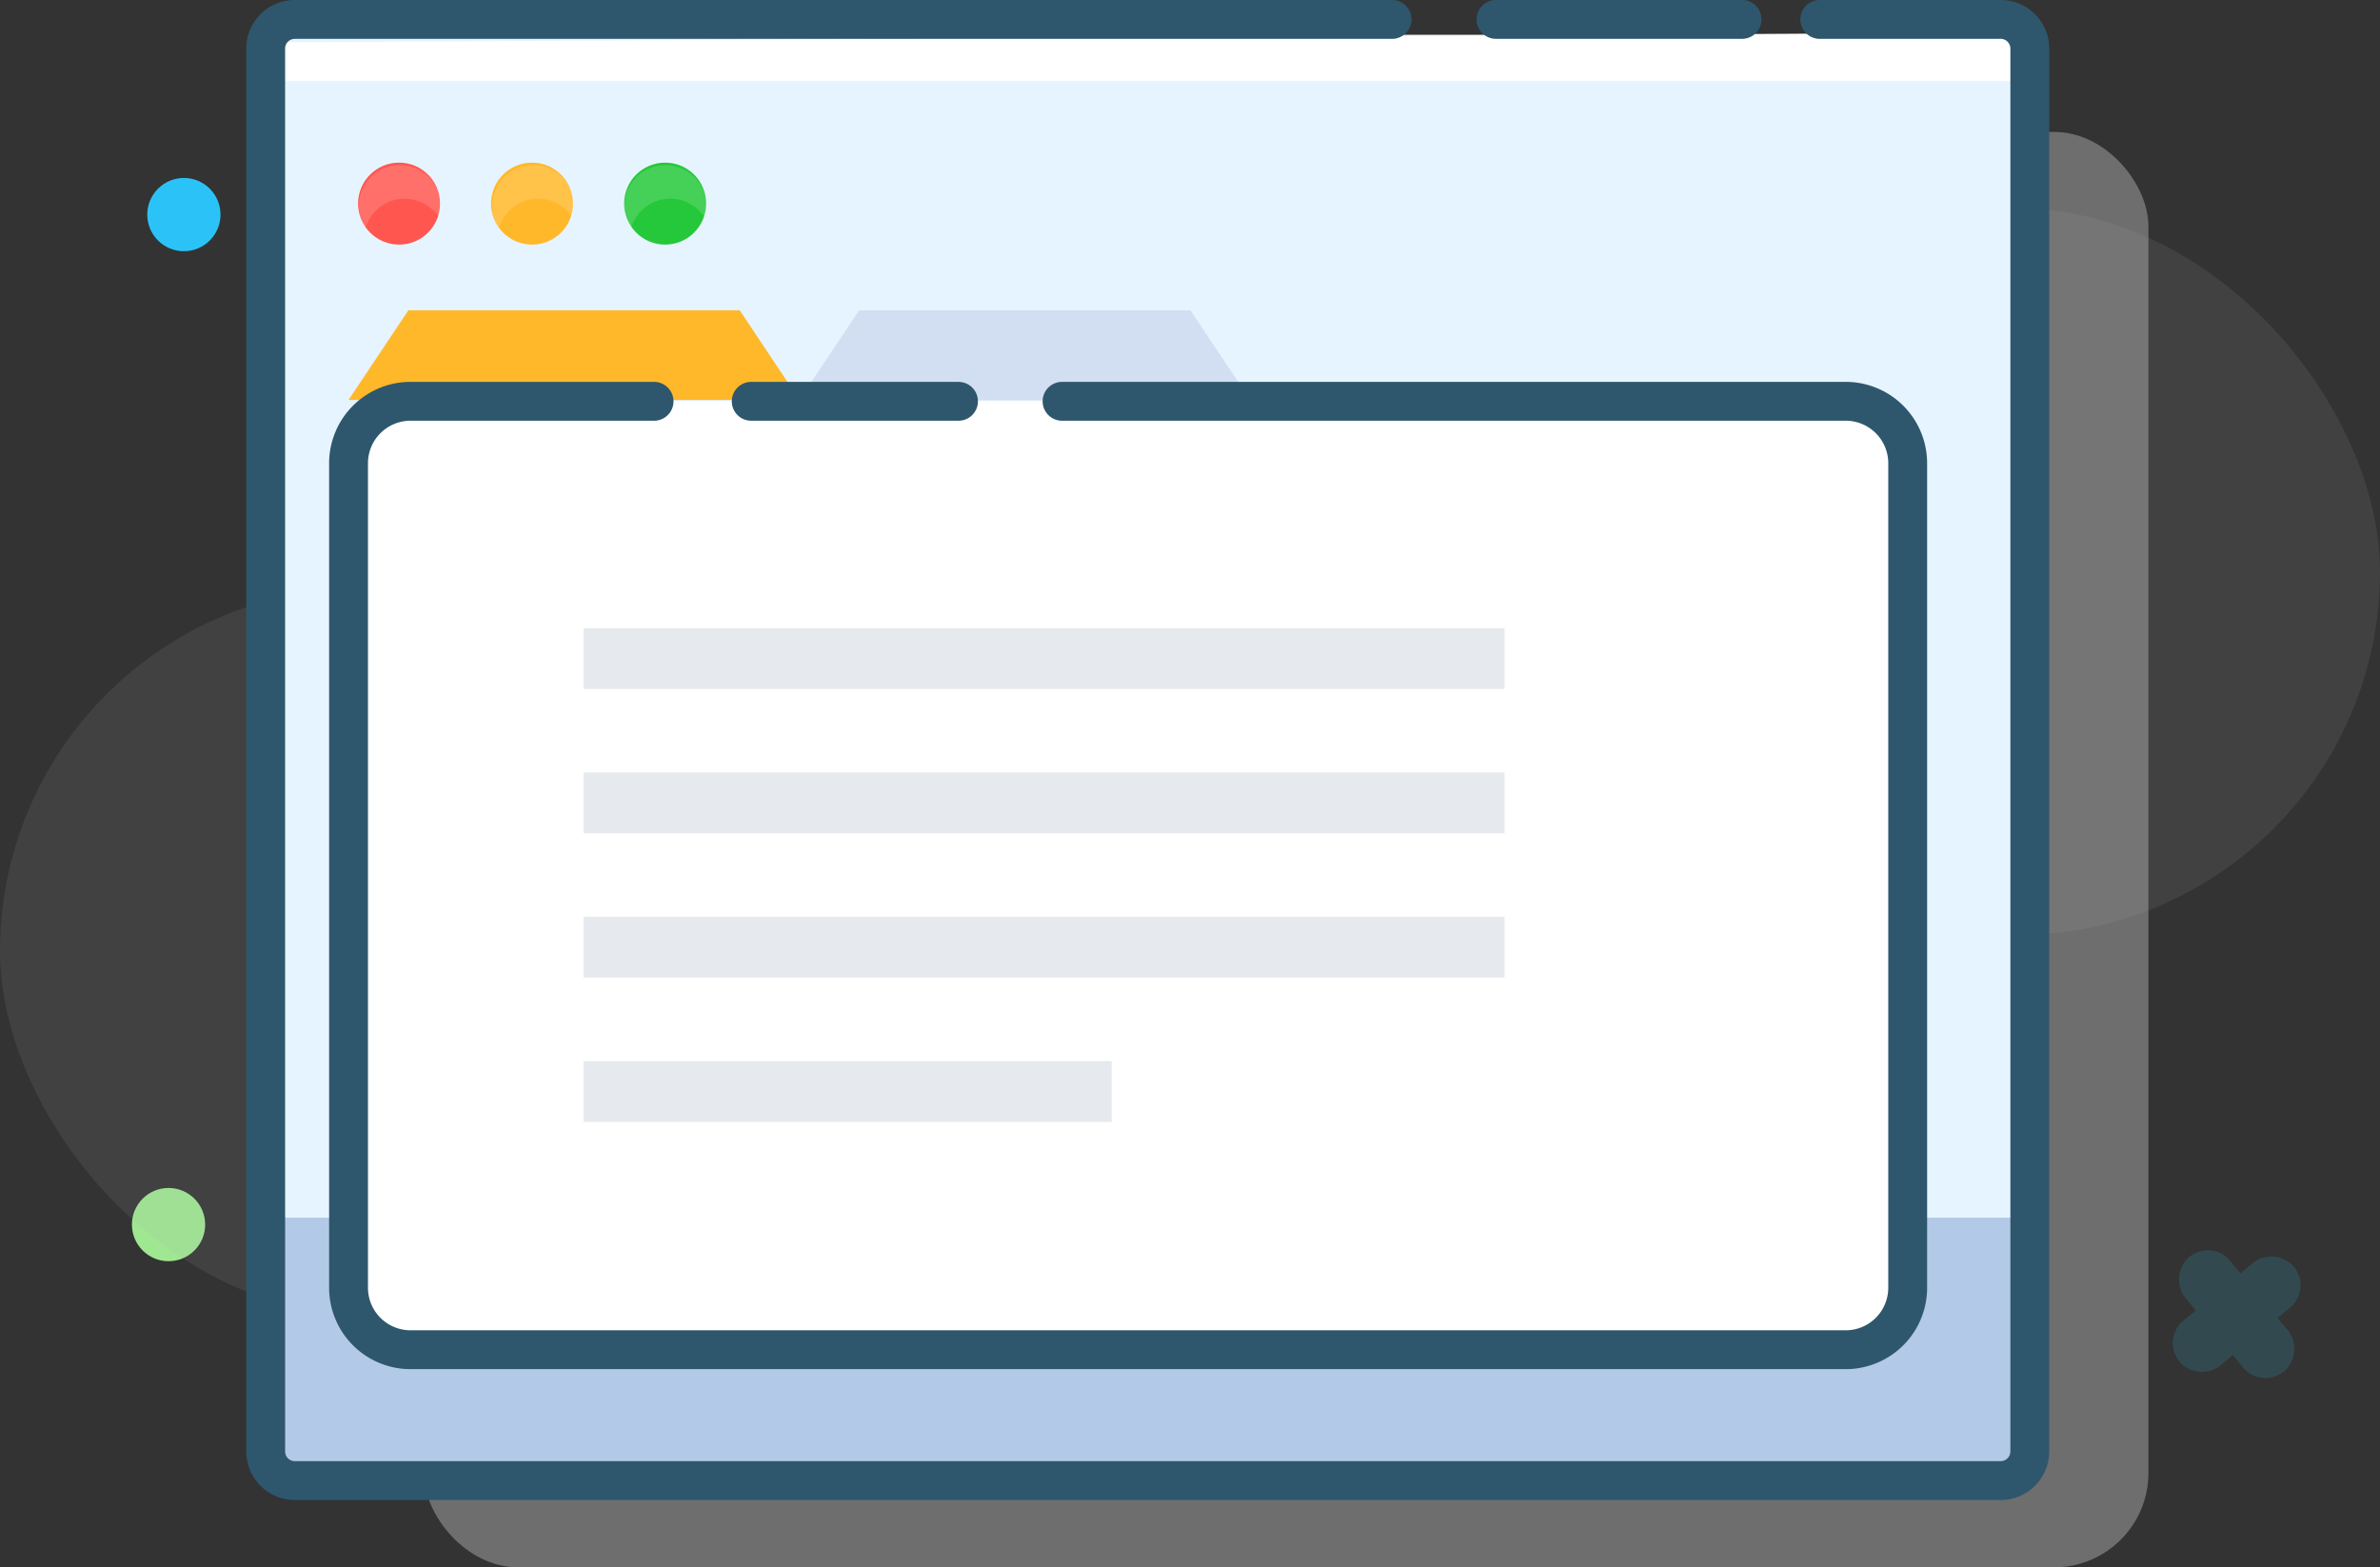 <svg xmlns="http://www.w3.org/2000/svg" viewBox="0 0 245 161.34"><rect x="0" y="0" width="245" height="161.34" fill="#333333" stroke="none"/><defs><style>.cls-1,.cls-2{fill:#aaa;}.cls-1{opacity:0.12;}.cls-2{opacity:0.5;}.cls-3{fill:#9fe791;}.cls-4{fill:#2bc3f7;}.cls-12,.cls-16,.cls-5{opacity:0.15;}.cls-6{fill:#32caf8;}.cls-16,.cls-17,.cls-7{fill:#fff;}.cls-8{fill:#e6f4ff;}.cls-13,.cls-9{fill:none;}.cls-9{stroke:#fff;stroke-width:3px;}.cls-13,.cls-17,.cls-9{stroke-miterlimit:10;}.cls-10{fill:#b3c9e8;}.cls-11{fill:#ffb82a;}.cls-12{fill:#6262a0;}.cls-13,.cls-17{stroke:#2e576d;stroke-linecap:round;stroke-width:4px;}.cls-14{fill:#25c83a;}.cls-15{fill:#ff5750;}.cls-18{fill:#e6e9ee;}</style></defs><title>Asset 70</title><g id="Layer_2" data-name="Layer 2"><g id="Layer_1-2" data-name="Layer 1"><rect class="cls-1" x="44" y="21.45" width="201" height="74.8" rx="37.4" ry="37.4"/><rect class="cls-2" x="43.63" y="13.58" width="177.53" height="147.76" rx="9.71" ry="9.71"/><circle class="cls-3" cx="17.35" cy="126.06" r="3.77"/><rect class="cls-1" y="60.52" width="195" height="74.8" rx="37.4" ry="37.4"/><circle class="cls-4" cx="18.93" cy="22.09" r="3.77"/><g class="cls-5"><path class="cls-6" d="M231.7,130.2l-7.15,5.93a3,3,0,0,0,0,4.24,3.07,3.07,0,0,0,4.24,0l7.15-5.93a3,3,0,0,0,0-4.24,3.07,3.07,0,0,0-4.24,0Z"/><path class="cls-6" d="M235.33,136.74l-5.93-7.15a3,3,0,0,0-4.24,0,3.07,3.07,0,0,0,0,4.24l5.93,7.15a3,3,0,0,0,4.24,0,3.07,3.07,0,0,0,0-4.24Z"/></g><path class="cls-7" d="M199.2,30.61l.09,6.18a.63.63,0,0,0,1.25,0l-.09-6.18a.63.63,0,0,0-1.25,0Z"/><path class="cls-7" d="M194.85,19.7h5.07l-.62-.62v4.61a.63.63,0,0,0,1.25,0V19.08a.63.63,0,0,0-.62-.62h-5.07a.63.63,0,0,0,0,1.25Z"/><rect class="cls-8" x="28.57" y="3.58" width="180.1" height="147.76"/><path class="cls-7" d="M28.12,5.58V7.11a1.24,1.24,0,0,0,1.24,1.24H207.43a1.24,1.24,0,0,0,1.24-1.24h0a3.75,3.75,0,0,0-3.77-3.75l-175.54,1A1.24,1.24,0,0,0,28.12,5.58Z"/><path class="cls-9" d="M118.18,99.09"/><rect class="cls-10" x="28.06" y="125.35" width="179.15" height="26.02"/><polygon class="cls-11" points="35.88 41.17 82.3 41.17 76.15 31.94 42.04 31.94 35.88 41.17"/><polygon class="cls-12" points="82.29 41.19 128.71 41.19 122.55 31.95 88.44 31.95 82.29 41.19"/><line class="cls-13" x1="154" y1="2" x2="179.33" y2="2"/><path class="cls-13" d="M187.33,2H206a3,3,0,0,1,2.95,2.95V149.46a3,3,0,0,1-2.95,2.95H30.3a3,3,0,0,1-2.95-2.95V4.95A3,3,0,0,1,30.3,2h113"/><circle class="cls-14" cx="68.47" cy="20.96" r="4.22"/><circle class="cls-11" cx="54.77" cy="20.96" r="4.22"/><circle class="cls-15" cx="41.08" cy="20.96" r="4.22"/><path class="cls-16" d="M69,20.45a4.21,4.21,0,0,1,3.54,1.95,4.17,4.17,0,0,0,.18-1.16,4.22,4.22,0,1,0-7.76,2.27A4.2,4.2,0,0,1,69,20.45Z"/><path class="cls-16" d="M55.4,20.45a4.21,4.21,0,0,1,3.54,1.95,4.17,4.17,0,0,0,.18-1.16,4.22,4.22,0,1,0-7.76,2.27A4.2,4.2,0,0,1,55.4,20.45Z"/><path class="cls-16" d="M41.66,20.45a4.21,4.21,0,0,1,3.54,1.95,4.17,4.17,0,0,0,.18-1.16,4.22,4.22,0,1,0-7.76,2.27A4.2,4.2,0,0,1,41.66,20.45Z"/><path class="cls-17" d="M109.33,41.31H190a6.38,6.38,0,0,1,6.38,6.38v84.87a6.38,6.38,0,0,1-6.38,6.38H42.26a6.38,6.38,0,0,1-6.38-6.38V47.69a6.38,6.38,0,0,1,6.38-6.38H67.33"/><line class="cls-17" x1="77.33" y1="41.31" x2="98.67" y2="41.31"/><rect class="cls-18" x="60.08" y="64.66" width="94.8" height="6.26"/><rect class="cls-18" x="60.08" y="79.52" width="94.8" height="6.26"/><rect class="cls-18" x="60.08" y="94.37" width="94.8" height="6.26"/><rect class="cls-18" x="60.08" y="109.23" width="54.36" height="6.26"/></g></g></svg>